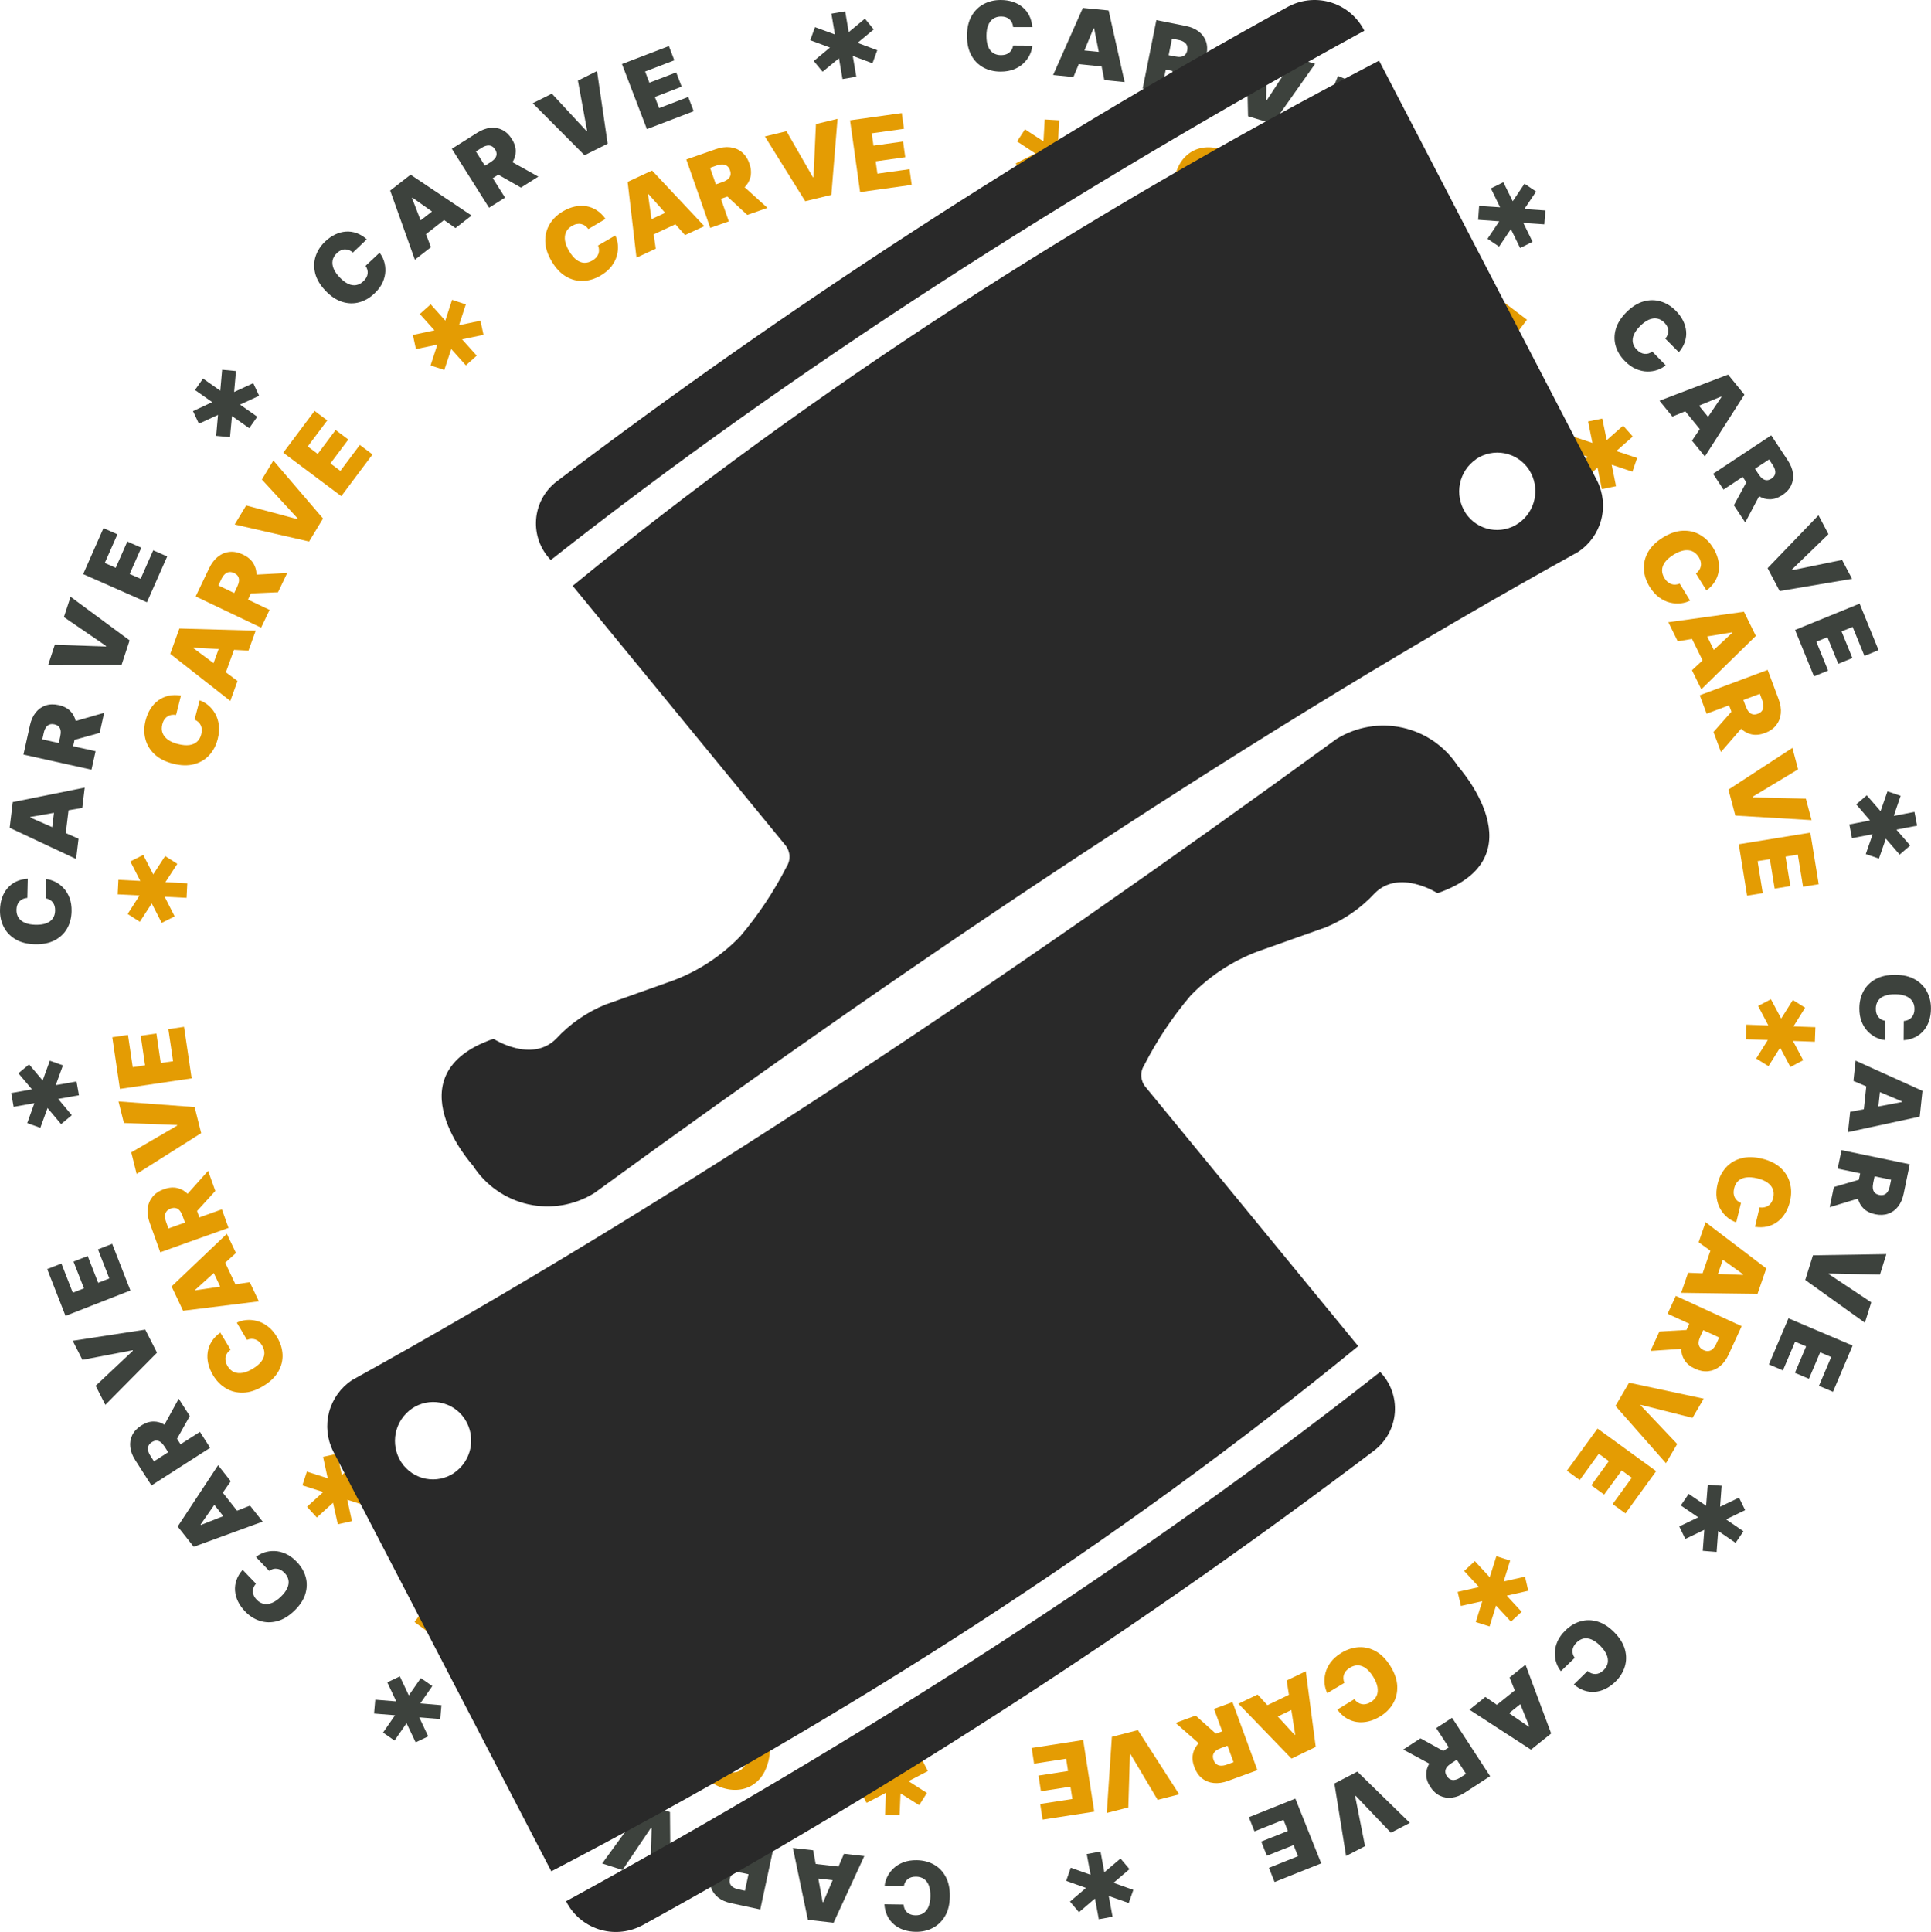 <svg width="2579" height="2580" viewBox="0 0 2579 2580" fill="none" xmlns="http://www.w3.org/2000/svg" role="img" aria-label="Logo">
  <g class="outer-text">
    <path d="M1224.4 2484.17C1232.94 2484.29 1240.58 2486.23 1247.31 2490C1254.02 2493.76 1259.29 2499.23 1263.12 2506.41C1266.93 2513.58 1268.76 2522.32 1268.61 2532.63C1268.46 2542.99 1266.34 2551.69 1262.23 2558.72C1258.13 2565.78 1252.66 2571.08 1245.82 2574.62C1238.98 2578.19 1231.38 2579.91 1223.02 2579.79C1217.14 2579.71 1211.74 2578.83 1206.83 2577.15C1201.91 2575.47 1197.61 2573.06 1193.93 2569.92C1190.25 2566.8 1187.3 2562.99 1185.09 2558.47C1182.89 2553.95 1181.58 2548.8 1181.18 2543L1206.81 2543.37C1206.96 2545.5 1207.42 2547.43 1208.18 2549.17C1208.92 2550.9 1209.96 2552.4 1211.3 2553.67C1212.62 2554.96 1214.22 2555.95 1216.12 2556.64C1218.02 2557.37 1220.18 2557.75 1222.61 2557.78C1226.85 2557.85 1230.45 2556.87 1233.42 2554.85C1236.36 2552.83 1238.62 2549.91 1240.19 2546.08C1241.73 2542.25 1242.54 2537.64 1242.61 2532.25C1242.7 2526.55 1242.01 2521.77 1240.55 2517.9C1239.06 2514.06 1236.87 2511.15 1233.99 2509.17C1231.11 2507.22 1227.62 2506.21 1223.53 2506.16C1221.2 2506.12 1219.11 2506.38 1217.25 2506.93C1215.39 2507.51 1213.77 2508.35 1212.39 2509.45C1211.01 2510.55 1209.89 2511.88 1209.02 2513.45C1208.12 2515.04 1207.5 2516.83 1207.17 2518.83L1181.54 2518.28C1181.9 2514.34 1183.06 2510.35 1185.03 2506.28C1186.99 2502.25 1189.76 2498.53 1193.32 2495.13C1196.86 2491.75 1201.22 2489.06 1206.4 2487.04C1211.58 2485.03 1217.58 2484.07 1224.4 2484.17Z" fill="#3D423D"/>
    <path fill-rule="evenodd" clip-rule="evenodd" d="M1086.06 2470.89L1089.39 2489.2L1119.89 2492.66L1127.25 2475.56L1154.34 2478.64L1113.31 2567.67L1078.99 2563.78L1058.96 2467.81L1086.06 2470.89ZM1098.68 2540.21L1099.4 2540.29L1112.09 2510.81L1092.93 2508.63L1098.68 2540.21Z" fill="#3D423D"/>
    <path d="M1474.93 2500.25L1496.53 2481.94L1508.53 2496.12L1487.17 2514.39L1513.65 2523.82L1507.52 2541.35L1480.79 2531.97L1485.91 2559.66L1467.53 2563.06L1462.41 2535.37L1441.06 2553.64L1429.06 2539.46L1450.42 2521.19L1423.94 2511.76L1430.07 2494.23L1456.55 2503.65L1451.43 2475.96L1469.81 2472.56L1474.93 2500.25Z" fill="#3D423D"/>
    <path fill-rule="evenodd" clip-rule="evenodd" d="M985.727 2448.38L995.252 2481.85L1003.8 2483.69L1010.26 2453.65L1034.97 2458.96L1015.41 2549.97L976.126 2541.53C969.371 2540.08 963.724 2537.58 959.186 2534.03C954.648 2530.48 951.468 2526.1 949.647 2520.87C947.826 2515.64 947.609 2509.8 948.997 2503.34C950.397 2496.83 953.029 2491.64 956.894 2487.79C960.474 2484.19 964.868 2481.77 970.077 2480.52L958.885 2442.61L985.727 2448.38ZM990.967 2501.02C988.064 2500.39 985.514 2500.22 983.317 2500.49C981.084 2500.79 979.247 2501.61 977.807 2502.98C976.338 2504.34 975.326 2506.3 974.772 2508.88C974.212 2511.49 974.32 2513.73 975.095 2515.6C975.835 2517.49 977.159 2519.05 979.067 2520.27C980.939 2521.5 983.328 2522.44 986.231 2523.06L994.941 2524.93L999.677 2502.89L990.967 2501.02Z" fill="#3D423D"/>
    <path d="M894.813 2419.83L895.65 2517.86L868.467 2509.14L870.329 2440.81L869.636 2440.59L831.417 2497.26L804.234 2488.55L861.917 2409.28L894.813 2419.83Z" fill="#3D423D"/>
    <path d="M1764.59 2488.39L1702.29 2513.29L1694.73 2494.38L1733.56 2478.86L1727.63 2464L1692 2478.23L1684.45 2459.32L1720.07 2445.09L1714.14 2430.23L1675.47 2445.68L1667.92 2426.77L1730.05 2401.95L1764.59 2488.39Z" fill="#3D423D"/>
    <path d="M1882.99 2434.32L1857.65 2447.47L1810.48 2398L1809.83 2398.34L1823.12 2465.39L1797.78 2478.54L1782.17 2381.76L1812.84 2365.85L1882.99 2434.32Z" fill="#3D423D"/>
    <path d="M810.867 2386.52L773.854 2471.93L712.294 2445.26L720.39 2426.57L758.761 2443.2L765.123 2428.52L729.922 2413.26L738.019 2394.58L773.219 2409.83L779.582 2395.15L741.378 2378.6L749.474 2359.91L810.867 2386.52Z" fill="#3D423D"/>
    <path fill-rule="evenodd" clip-rule="evenodd" d="M1990.16 2371.96L1956.49 2393.89C1950.7 2397.66 1944.95 2399.91 1939.24 2400.63C1933.52 2401.35 1928.17 2400.51 1923.18 2398.12C1918.18 2395.73 1913.88 2391.77 1910.28 2386.24C1906.64 2380.65 1904.82 2375.13 1904.81 2369.67C1904.77 2364.6 1906.15 2359.77 1908.93 2355.19L1874.15 2336.43L1897.15 2321.44L1927.62 2338.27L1934.95 2333.5L1918.18 2307.75L1939.35 2293.96L1990.16 2371.96ZM1938.2 2354.81C1935.71 2356.43 1933.79 2358.12 1932.43 2359.87C1931.07 2361.66 1930.36 2363.55 1930.32 2365.53C1930.25 2367.53 1930.93 2369.64 1932.37 2371.85C1933.82 2374.08 1935.49 2375.58 1937.36 2376.35C1939.23 2377.16 1941.27 2377.32 1943.47 2376.82C1945.67 2376.36 1948.02 2375.32 1950.5 2373.7L1957.97 2368.84L1945.66 2349.95L1938.2 2354.81Z" fill="#3D423D"/>
    <path fill-rule="evenodd" clip-rule="evenodd" d="M2071.7 2314.95L2044.75 2336.56L1962.54 2283.17L1983.81 2266.11L1999.16 2276.64L2023.1 2257.43L2016.15 2240.17L2037.43 2223.11L2071.7 2314.95ZM2015.44 2287.82L2041.9 2305.99L2042.47 2305.53L2030.48 2275.76L2015.44 2287.82Z" fill="#3D423D"/>
    <path d="M545.995 2264.08L562.038 2240.94L577.396 2251.59L561.353 2274.73L589.573 2277.16L587.959 2295.66L559.95 2293.38L571.915 2318.81L555.153 2326.81L542.976 2301.24L526.933 2324.38L511.575 2313.74L527.618 2290.59L499.609 2288.31L501.223 2269.8L529.232 2272.09L517.266 2246.66L534.029 2238.66L545.995 2264.08Z" fill="#3D423D"/>
    <path d="M2110.99 2165.13C2118.38 2163.03 2125.98 2163.14 2133.77 2165.47C2141.55 2167.83 2149.04 2172.69 2156.24 2180.05C2163.49 2187.46 2168.17 2195.1 2170.27 2202.96C2172.39 2210.85 2172.3 2218.47 2169.99 2225.81C2167.7 2233.18 2163.57 2239.79 2157.59 2245.64C2153.39 2249.75 2148.96 2252.96 2144.31 2255.27C2139.66 2257.57 2134.92 2258.93 2130.09 2259.32C2125.29 2259.74 2120.5 2259.15 2115.74 2257.53C2110.98 2255.91 2106.4 2253.21 2102.01 2249.41L2120.33 2231.48C2121.95 2232.87 2123.64 2233.9 2125.41 2234.59C2127.16 2235.29 2128.95 2235.61 2130.8 2235.55C2132.64 2235.52 2134.48 2235.08 2136.31 2234.22C2138.16 2233.39 2139.95 2232.12 2141.69 2230.42C2144.72 2227.46 2146.56 2224.21 2147.22 2220.68C2147.86 2217.17 2147.37 2213.51 2145.77 2209.7C2144.14 2205.92 2141.43 2202.09 2137.66 2198.24C2133.68 2194.17 2129.8 2191.28 2126.02 2189.59C2122.25 2187.95 2118.64 2187.45 2115.21 2188.09C2111.79 2188.77 2108.62 2190.53 2105.7 2193.39C2104.03 2195.02 2102.74 2196.69 2101.82 2198.4C2100.92 2200.12 2100.38 2201.86 2100.19 2203.62C2100 2205.37 2100.15 2207.11 2100.65 2208.83C2101.14 2210.59 2101.98 2212.3 2103.16 2213.94L2084.71 2231.74C2082.17 2228.71 2080.16 2225.07 2078.66 2220.81C2077.18 2216.57 2076.5 2211.99 2076.59 2207.06C2076.69 2202.18 2077.84 2197.18 2080.06 2192.09C2082.28 2186.99 2085.83 2182.06 2090.7 2177.29C2096.81 2171.31 2103.57 2167.26 2110.99 2165.13Z" fill="#3D423D"/>
    <path d="M366.587 2071.28C371.471 2071.41 376.454 2072.6 381.535 2074.86C386.616 2077.12 391.524 2080.7 396.257 2085.6C402.19 2091.75 406.194 2098.55 408.267 2105.98C410.32 2113.39 410.151 2120.98 407.76 2128.76C405.349 2136.52 400.435 2143.97 393.02 2151.12C385.561 2158.32 377.891 2162.94 370.01 2164.98C362.108 2167.05 354.492 2166.9 347.163 2164.54C339.811 2162.2 333.232 2158.02 327.425 2152C323.344 2147.77 320.166 2143.32 317.893 2138.65C315.62 2133.98 314.302 2129.23 313.939 2124.4C313.554 2119.59 314.187 2114.82 315.836 2110.07C317.486 2105.32 320.226 2100.76 324.055 2096.39L341.853 2114.84C340.453 2116.45 339.405 2118.13 338.709 2119.9C337.991 2121.64 337.659 2123.44 337.711 2125.28C337.721 2127.12 338.149 2128.96 338.995 2130.8C339.818 2132.66 341.071 2134.46 342.754 2136.2C345.7 2139.26 348.935 2141.13 352.459 2141.81C355.961 2142.47 359.623 2142.02 363.445 2140.43C367.246 2138.83 371.087 2136.16 374.969 2132.41C379.07 2128.46 381.979 2124.6 383.697 2120.84C385.372 2117.07 385.897 2113.47 385.273 2110.03C384.627 2106.61 382.885 2103.43 380.044 2100.49C378.425 2098.81 376.766 2097.5 375.068 2096.57C373.349 2095.66 371.612 2095.1 369.859 2094.9C368.105 2094.7 366.366 2094.84 364.643 2095.32C362.877 2095.8 361.169 2096.63 359.519 2097.8L341.852 2079.22C344.898 2076.71 348.555 2074.72 352.825 2073.25C357.073 2071.8 361.661 2071.15 366.587 2071.28Z" fill="#3D423D"/>
    <path d="M2299.38 1984.08L2297.29 2012.1L2322.63 1999.95L2330.76 2016.66L2305.27 2029.02L2328.53 2044.89L2318 2060.33L2294.74 2044.45L2292.66 2072.48L2274.14 2071L2276.22 2042.97L2250.88 2055.12L2242.76 2038.42L2268.1 2026.27L2244.84 2010.39L2255.37 1994.96L2278.63 2010.83L2280.86 1982.6L2299.38 1984.08Z" fill="#3D423D"/>
    <path fill-rule="evenodd" clip-rule="evenodd" d="M308.211 1978.08L297.566 1993.35L316.598 2017.43L333.914 2010.6L350.823 2032L258.734 2065.61L237.315 2038.51L291.301 1956.68L308.211 1978.08ZM267.913 2035.88L268.364 2036.45L298.223 2024.68L286.269 2009.55L267.913 2035.88Z" fill="#3D423D"/>
    <path fill-rule="evenodd" clip-rule="evenodd" d="M253.499 1891.02L236.453 1921.36L241.173 1928.73L267.042 1912.14L280.682 1933.42L202.316 1983.66L180.628 1949.84C176.898 1944.02 174.695 1938.25 174.015 1932.53C173.336 1926.81 174.209 1921.47 176.634 1916.49C179.06 1911.52 183.053 1907.25 188.614 1903.68C194.226 1900.08 199.76 1898.3 205.214 1898.33C210.29 1898.33 215.107 1899.74 219.665 1902.56L238.68 1867.91L253.499 1891.02ZM209.171 1923.87C207.173 1923.78 205.064 1924.45 202.844 1925.87C200.599 1927.31 199.086 1928.97 198.304 1930.84C197.481 1932.7 197.31 1934.73 197.792 1936.94C198.231 1939.14 199.253 1941.5 200.856 1944L205.665 1951.5L224.644 1939.33L219.836 1931.83C218.233 1929.33 216.561 1927.39 214.82 1926.03C213.037 1924.65 211.154 1923.93 209.171 1923.87Z" fill="#3D423D"/>
    <path d="M209.705 1806.39L140.729 1876.05L127.762 1850.62L177.565 1803.79L177.235 1803.15L110.088 1815.95L97.123 1790.52L194.012 1775.61L209.705 1806.39Z" fill="#3D423D"/>
    <path d="M2474.3 1796.92L2448.07 1858.67L2429.33 1850.71L2445.68 1812.22L2430.95 1805.96L2415.95 1841.27L2397.21 1833.31L2412.21 1798L2397.48 1791.74L2381.2 1830.07L2362.46 1822.1L2388.62 1760.52L2474.3 1796.92Z" fill="#3D423D"/>
    <path d="M2510.83 1702.04L2442.48 1700.67L2442.27 1701.36L2499.21 1739.17L2490.69 1766.42L2411.02 1709.31L2421.33 1676.34L2519.35 1674.79L2510.83 1702.04Z" fill="#3D423D"/>
    <path d="M174.202 1723.35L87.508 1757.26L63.066 1694.78L82.03 1687.36L97.265 1726.3L112.166 1720.48L98.189 1684.75L117.154 1677.33L131.129 1713.06L146.03 1707.23L130.862 1668.45L149.826 1661.03L174.202 1723.35Z" fill="#3D423D"/>
    <path fill-rule="evenodd" clip-rule="evenodd" d="M2550.6 1554.81L2542.44 1594.15C2541.04 1600.92 2538.58 1606.58 2535.06 1611.14C2531.55 1615.71 2527.18 1618.92 2521.97 1620.78C2516.76 1622.64 2510.92 1622.89 2504.45 1621.55C2497.92 1620.2 2492.72 1617.6 2488.84 1613.77C2485.22 1610.21 2482.76 1605.84 2481.47 1600.64L2443.65 1612.1L2449.22 1585.22L2482.63 1575.45L2484.4 1566.89L2454.31 1560.65L2459.45 1535.91L2550.6 1554.81ZM2501.82 1579.6C2501.22 1582.51 2501.06 1585.06 2501.35 1587.25C2501.66 1589.49 2502.5 1591.32 2503.88 1592.75C2505.24 1594.21 2507.22 1595.2 2509.8 1595.74C2512.41 1596.28 2514.65 1596.16 2516.52 1595.37C2518.41 1594.61 2519.95 1593.28 2521.15 1591.36C2522.38 1589.48 2523.29 1587.09 2523.9 1584.18L2525.71 1575.45L2503.63 1570.88L2501.82 1579.6Z" fill="#3D423D"/>
    <path fill-rule="evenodd" clip-rule="evenodd" d="M2567.59 1456.78L2563.94 1491.13L2468.13 1511.85L2471.01 1484.73L2489.29 1481.26L2492.54 1450.74L2475.39 1443.51L2478.27 1416.39L2567.59 1456.78ZM2508.7 1477.59L2540.24 1471.61L2540.31 1470.88L2510.74 1458.41L2508.7 1477.59Z" fill="#3D423D"/>
    <path d="M84.082 1422.71L74.468 1449.12L102.195 1444.2L105.461 1462.6L77.734 1467.52L95.891 1489.26L81.622 1501.15L63.509 1479.66L53.895 1506.07L36.405 1499.81L45.974 1473.16L18.248 1478.08L14.982 1459.67L42.709 1454.75L24.595 1433.27L38.865 1421.38L56.978 1442.86L66.591 1416.46L84.082 1422.71Z" fill="#3D423D"/>
    <path d="M2531.43 1301.74C2541.79 1301.81 2550.5 1303.87 2557.57 1307.92C2564.66 1311.98 2570 1317.41 2573.59 1324.22C2577.2 1331.04 2578.98 1338.63 2578.92 1346.99C2578.88 1352.87 2578.04 1358.27 2576.4 1363.2C2574.75 1368.13 2572.37 1372.44 2569.26 1376.15C2566.17 1379.85 2562.38 1382.83 2557.87 1385.07C2553.37 1387.31 2548.23 1388.65 2542.44 1389.09L2542.62 1363.46C2544.74 1363.29 2546.67 1362.82 2548.4 1362.04C2550.14 1361.3 2551.63 1360.25 2552.88 1358.89C2554.16 1357.57 2555.14 1355.95 2555.82 1354.05C2556.54 1352.15 2556.9 1349.98 2556.92 1347.56C2556.95 1343.32 2555.94 1339.72 2553.9 1336.76C2551.86 1333.84 2548.93 1331.61 2545.09 1330.06C2541.25 1328.55 2536.63 1327.78 2531.24 1327.74C2525.54 1327.7 2520.77 1328.42 2516.91 1329.91C2513.08 1331.42 2510.18 1333.63 2508.22 1336.53C2506.29 1339.42 2505.31 1342.91 2505.28 1347C2505.27 1349.34 2505.54 1351.43 2506.1 1353.28C2506.69 1355.14 2507.55 1356.75 2508.66 1358.12C2509.77 1359.49 2511.11 1360.61 2512.68 1361.47C2514.28 1362.36 2516.08 1362.96 2518.08 1363.28L2517.71 1388.91C2513.77 1388.58 2509.76 1387.45 2505.69 1385.51C2501.64 1383.57 2497.9 1380.83 2494.47 1377.29C2491.08 1373.78 2488.35 1369.44 2486.29 1364.28C2484.24 1359.11 2483.24 1353.12 2483.29 1346.3C2483.35 1337.75 2485.24 1330.1 2488.95 1323.34C2492.67 1316.61 2498.1 1311.3 2505.25 1307.41C2512.4 1303.55 2521.13 1301.66 2531.43 1301.74Z" fill="#3D423D"/>
    <path d="M36.547 1199.1C34.423 1199.24 32.489 1199.68 30.745 1200.43C29.002 1201.15 27.494 1202.18 26.222 1203.52C24.921 1204.82 23.917 1206.42 23.209 1208.32C22.471 1210.21 22.076 1212.37 22.024 1214.79C21.932 1219.03 22.885 1222.65 24.881 1225.63C26.879 1228.58 29.785 1230.86 33.599 1232.46C37.415 1234.02 42.019 1234.86 47.412 1234.98C53.107 1235.1 57.895 1234.45 61.775 1233.02C65.626 1231.56 68.552 1229.39 70.554 1226.52C72.526 1223.66 73.556 1220.18 73.644 1216.09C73.695 1213.76 73.451 1211.66 72.916 1209.8C72.35 1207.94 71.522 1206.31 70.43 1204.93C69.339 1203.54 68.014 1202.4 66.457 1201.52C64.87 1200.61 63.08 1199.98 61.087 1199.63L61.823 1174.01C65.755 1174.39 69.746 1175.59 73.794 1177.58C77.813 1179.58 81.511 1182.37 84.888 1185.96C88.236 1189.52 90.9 1193.9 92.879 1199.09C94.859 1204.29 95.774 1210.29 95.626 1217.11C95.442 1225.65 93.444 1233.28 89.631 1239.99C85.82 1246.66 80.311 1251.89 73.107 1255.68C65.903 1259.43 57.15 1261.2 46.849 1260.98C36.488 1260.75 27.806 1258.56 20.803 1254.41C13.77 1250.26 8.51 1244.75 5.021 1237.88C1.502 1231.02 -0.167 1223.4 0.013 1215.04C0.14 1209.17 1.06 1203.78 2.772 1198.87C4.484 1193.97 6.926 1189.69 10.097 1186.03C13.238 1182.37 17.074 1179.45 21.607 1177.27C26.14 1175.1 31.305 1173.83 37.102 1173.47L36.547 1199.1Z" fill="#3D423D"/>
    <path fill-rule="evenodd" clip-rule="evenodd" d="M109.899 1078.87L91.563 1082.07L87.881 1112.55L104.926 1120.02L101.655 1147.1L12.922 1105.43L17.066 1071.13L113.169 1051.79L109.899 1078.87ZM40.489 1091L40.402 1091.72L69.793 1104.61L72.106 1085.47L40.489 1091Z" fill="#3D423D"/>
    <path d="M2538.43 1062.77L2529.25 1089.57L2556.9 1084.25L2560.43 1102.6L2532.78 1107.92L2551.2 1129.14L2537.1 1141.24L2518.68 1120.01L2509.45 1146.56L2491.87 1140.55L2501.1 1114.01L2473.45 1119.33L2469.92 1100.98L2497.57 1095.66L2479.1 1074.19L2493.2 1062.09L2511.62 1083.31L2520.85 1056.77L2538.43 1062.77Z" fill="#3D423D"/>
    <path fill-rule="evenodd" clip-rule="evenodd" d="M60.901 942.104C66.141 940.321 71.985 940.146 78.433 941.58C84.941 943.028 90.106 945.698 93.927 949.59C97.501 953.195 99.894 957.607 101.107 962.824L139.092 951.906L133.131 978.705L99.588 987.988L97.689 996.526L127.684 1003.2L122.197 1027.87L31.327 1007.66L40.051 968.433C41.551 961.689 44.091 956.06 47.671 951.548C51.252 947.036 55.661 943.888 60.901 942.104ZM72.709 967.315C70.106 966.737 67.866 966.828 65.989 967.59C64.089 968.316 62.524 969.629 61.294 971.528C60.042 973.392 59.093 975.773 58.449 978.672L56.514 987.368L78.522 992.263L80.457 983.566C81.101 980.668 81.296 978.119 81.04 975.92C80.761 973.685 79.944 971.842 78.59 970.393C77.243 968.913 75.282 967.888 72.709 967.315Z" fill="#3D423D"/>
    <path d="M2508.96 868.211L2490.11 875.902L2474.31 837.182L2459.5 843.225L2473.99 878.746L2455.13 886.438L2440.64 850.915L2425.83 856.958L2441.56 895.511L2422.7 903.202L2397.43 841.249L2483.63 806.09L2508.96 868.211Z" fill="#3D423D"/>
    <path d="M173.12 855.181L162.336 887.999L64.304 888.13L73.215 861.012L141.532 863.364L141.758 862.674L85.362 824.047L94.273 796.928L173.12 855.181Z" fill="#3D423D"/>
    <path d="M156.849 713.533L139.947 751.783L154.582 758.25L170.087 723.16L188.713 731.392L173.208 766.481L187.841 772.948L204.671 734.865L223.297 743.096L196.253 804.296L111.105 766.668L138.223 705.302L156.849 713.533Z" fill="#3D423D"/>
    <path d="M2442.03 713.321L2392.91 760.855L2393.25 761.499L2460.2 747.727L2473.53 772.968L2376.87 789.272L2360.73 758.726L2428.7 688.08L2442.03 713.321Z" fill="#3D423D"/>
    <path fill-rule="evenodd" clip-rule="evenodd" d="M2387.74 614.873C2391.55 620.635 2393.84 626.371 2394.6 632.08C2395.36 637.789 2394.57 643.149 2392.21 648.158C2389.86 653.168 2385.93 657.494 2380.42 661.14C2374.86 664.818 2369.35 666.682 2363.9 666.73C2358.82 666.799 2353.98 665.459 2349.39 662.71L2330.87 697.63L2315.72 674.733L2332.33 644.146L2327.5 636.853L2301.88 653.809L2287.93 632.732L2365.57 581.362L2387.74 614.873ZM2343.88 626.017L2348.8 633.447C2350.44 635.924 2352.13 637.833 2353.9 639.176C2355.7 640.527 2357.59 641.218 2359.57 641.25C2361.57 641.307 2363.67 640.608 2365.87 639.153C2368.1 637.682 2369.58 636.006 2370.34 634.126C2371.14 632.255 2371.28 630.217 2370.76 628.014C2370.29 625.818 2369.24 623.482 2367.6 621.006L2362.68 613.576L2343.88 626.017Z" fill="#3D423D"/>
    <path fill-rule="evenodd" clip-rule="evenodd" d="M2329.78 527.029L2276.98 609.625L2259.76 588.473L2270.19 573.053L2250.81 549.245L2233.6 556.321L2216.38 535.17L2307.98 500.236L2329.78 527.029ZM2269.08 541.736L2281.25 556.689L2299.23 530.099L2298.77 529.534L2269.08 541.736Z" fill="#3D423D"/>
    <path d="M315.193 495.501L312.707 523.492L338.219 511.71L346.103 528.529L320.59 540.312L343.618 556.521L332.86 571.803L309.834 555.594L307.201 583.795L288.708 582.047L291.193 554.056L265.68 565.838L257.797 549.018L283.457 537.026L260.43 520.817L271.187 505.535L294.214 521.745L296.7 493.753L315.193 495.501Z" fill="#3D423D"/>
    <path d="M2195.28 402.477C2203.15 400.298 2210.77 400.337 2218.13 402.592C2225.51 404.825 2232.15 408.909 2238.05 414.845C2242.19 419.017 2245.43 423.421 2247.77 428.058C2250.11 432.694 2251.5 437.424 2251.93 442.247C2252.38 447.048 2251.82 451.836 2250.24 456.608C2248.66 461.381 2245.98 465.979 2242.22 470.4L2224.15 452.207C2225.53 450.584 2226.56 448.884 2227.23 447.108C2227.92 445.354 2228.22 443.555 2228.15 441.712C2228.11 439.869 2227.65 438.034 2226.78 436.21C2225.93 434.364 2224.65 432.581 2222.95 430.861C2219.96 427.851 2216.69 426.028 2213.16 425.394C2209.65 424.781 2205.99 425.293 2202.2 426.93C2198.42 428.587 2194.62 431.316 2190.79 435.116C2186.75 439.13 2183.89 443.031 2182.23 446.817C2180.61 450.604 2180.13 454.213 2180.81 457.644C2181.5 461.053 2183.29 464.209 2186.17 467.112C2187.82 468.768 2189.49 470.05 2191.21 470.956C2192.94 471.841 2194.68 472.372 2196.44 472.55C2198.2 472.728 2199.93 472.562 2201.65 472.054C2203.41 471.546 2205.1 470.695 2206.74 469.501L2224.67 487.822C2221.66 490.383 2218.03 492.427 2213.78 493.954C2209.56 495.46 2204.98 496.183 2200.05 496.122C2195.17 496.062 2190.17 494.94 2185.05 492.758C2179.94 490.575 2174.98 487.064 2170.18 482.226C2164.16 476.161 2160.06 469.43 2157.88 462.029C2155.72 454.65 2155.78 447.054 2158.05 439.241C2160.35 431.45 2165.16 423.925 2172.47 416.666C2179.82 409.364 2187.43 404.634 2195.28 402.477Z" fill="#3D423D"/>
    <path d="M461.939 309.269C466.749 308.918 471.523 309.585 476.26 311.27C480.998 312.954 485.536 315.726 489.876 319.586L471.297 337.251C469.704 335.839 468.026 334.779 466.265 334.07C464.526 333.341 462.734 332.995 460.89 333.034C459.047 333.031 457.204 333.445 455.361 334.277C453.497 335.088 451.686 336.328 449.929 337.998C446.855 340.921 444.963 344.143 444.253 347.661C443.564 351.159 443.997 354.825 445.55 358.658C447.126 362.47 449.772 366.33 453.489 370.239C457.414 374.368 461.253 377.305 465.003 379.05C468.753 380.752 472.351 381.304 475.795 380.705C479.219 380.084 482.414 378.364 485.378 375.545C487.069 373.937 488.386 372.288 489.329 370.597C490.251 368.884 490.82 367.151 491.036 365.399C491.251 363.647 491.124 361.907 490.653 360.181C490.183 358.411 489.369 356.697 488.211 355.039L506.915 337.506C509.409 340.57 511.375 344.242 512.81 348.522C514.224 352.781 514.848 357.372 514.681 362.298C514.515 367.181 513.285 372.155 510.993 377.22C508.7 382.285 505.083 387.166 500.142 391.864C493.949 397.753 487.13 401.707 479.684 403.727C472.26 405.726 464.668 405.502 456.906 403.056C449.166 400.588 441.746 395.622 434.647 388.155C427.506 380.645 422.942 372.942 420.955 365.047C418.947 357.13 419.149 349.515 421.562 342.202C423.955 334.868 428.183 328.319 434.244 322.556C438.504 318.505 442.978 315.36 447.664 313.12C452.35 310.881 457.108 309.597 461.939 309.269Z" fill="#3D423D"/>
    <path fill-rule="evenodd" clip-rule="evenodd" d="M629.819 287.84L608.3 304.595L593.109 293.84L568.888 312.698L575.591 330.062L554.072 346.817L521.127 254.488L548.383 233.266L629.819 287.84ZM550.218 264.328L561.776 294.271L576.988 282.427L550.792 263.882L550.218 264.328Z" fill="#3D423D"/>
    <path d="M2020.37 268.728L2036.07 245.355L2051.59 255.78L2035.88 279.152L2063.92 281.032L2062.57 299.559L2034.53 297.679L2046.86 322.931L2030.22 331.176L2017.88 305.924L2002.18 329.295L1986.67 318.871L2002.37 295.499L1974.12 293.477L1975.47 274.949L2003.51 276.83L1991.18 251.578L2007.82 243.333L2020.37 268.728Z" fill="#3D423D"/>
    <path fill-rule="evenodd" clip-rule="evenodd" d="M654.81 170.73C660.534 170.092 665.875 171.003 670.833 173.465C675.79 175.926 680.032 179.95 683.557 185.537C687.115 191.175 688.859 196.721 688.79 202.176C688.749 207.252 687.304 212.058 684.457 216.595L718.968 235.859L695.75 250.511L665.529 233.247L658.131 237.915L674.531 263.901L653.158 277.389L603.478 198.662L637.46 177.219C643.302 173.532 649.086 171.369 654.81 170.73ZM656.333 195.031C654.479 194.195 652.444 194.009 650.23 194.475C648.025 194.899 645.667 195.903 643.156 197.488L635.621 202.242L647.652 221.309L655.187 216.555C657.699 214.97 659.645 213.312 661.025 211.581C662.415 209.808 663.146 207.93 663.221 205.948C663.322 203.95 662.669 201.836 661.262 199.606C659.839 197.351 658.196 195.826 656.333 195.031Z" fill="#3D423D"/>
    <path d="M1848.99 127.164L1841.17 145.964L1802.56 129.892L1796.41 144.662L1831.83 159.407L1824 178.207L1788.58 163.462L1782.43 178.232L1820.87 194.235L1813.05 213.035L1751.28 187.318L1787.06 101.378L1848.99 127.164Z" fill="#3D423D"/>
    <path d="M811.584 191.857L780.696 207.327L711.535 137.853L737.057 125.069L783.52 175.207L784.17 174.882L771.847 107.646L797.371 94.862L811.584 191.857Z" fill="#3D423D"/>
    <path d="M900.64 80.514L861.586 95.468L867.308 110.409L903.135 96.691L910.418 115.708L874.59 129.427L880.311 144.369L919.195 129.48L926.477 148.497L863.992 172.424L830.704 85.488L893.358 61.497L900.64 80.514Z" fill="#3D423D"/>
    <path d="M1691.91 65.536L1691.04 133.887L1691.73 134.099L1729.13 76.881L1756.44 85.204L1699.9 165.291L1666.86 155.218L1664.61 57.213L1691.91 65.536Z" fill="#3D423D"/>
    <path fill-rule="evenodd" clip-rule="evenodd" d="M1583.8 34.7C1590.58 36.054 1596.26 38.472 1600.85 41.954C1605.44 45.436 1608.68 49.777 1610.57 54.977C1612.47 60.176 1612.77 66.015 1611.48 72.493C1610.17 79.03 1607.61 84.251 1603.81 88.156C1600.28 91.807 1595.92 94.294 1590.73 95.62L1602.47 133.361L1575.54 127.981L1565.54 94.645L1556.96 92.932L1550.94 123.063L1526.16 118.111L1544.4 26.825L1583.8 34.7ZM1560.81 73.676L1569.55 75.423C1572.46 76.005 1575.01 76.144 1577.2 75.841C1579.43 75.514 1581.26 74.657 1582.68 73.272C1584.13 71.894 1585.11 69.911 1585.63 67.326C1586.15 64.711 1586.01 62.473 1585.21 60.613C1584.44 58.73 1583.09 57.194 1581.17 56.006C1579.28 54.794 1576.88 53.896 1573.96 53.315L1565.23 51.568L1560.81 73.676Z" fill="#3D423D"/>
    <path fill-rule="evenodd" clip-rule="evenodd" d="M1480.63 13.94L1502.04 109.604L1474.9 106.918L1471.3 88.657L1440.75 85.634L1433.65 102.836L1406.51 100.151L1446.25 10.538L1480.63 13.94ZM1448.3 67.379L1467.48 69.277L1461.28 37.786L1460.55 37.715L1448.3 67.379Z" fill="#3D423D"/>
    <path d="M1133.52 42.868L1155.14 24.91L1166.93 39.266L1145.31 57.223L1171.65 67.026L1165.27 84.472L1138.93 74.668L1143.65 102.43L1125.23 105.562L1120.51 77.801L1098.64 95.802L1086.85 81.446L1108.46 63.489L1082.13 53.685L1088.51 36.24L1115.1 46.001L1110.38 18.24L1128.8 15.106L1133.52 42.868Z" fill="#3D423D"/>
    <path d="M1336.38 0C1342.26 7.98989e-06 1347.67 0.803 1352.61 2.409C1357.55 4.015 1361.88 6.363 1365.61 9.454C1369.34 12.515 1372.34 16.288 1374.61 20.773C1376.88 25.257 1378.26 30.394 1378.75 36.182H1353.11C1352.93 34.061 1352.44 32.136 1351.66 30.409C1350.9 28.682 1349.84 27.197 1348.48 25.954C1347.14 24.681 1345.52 23.712 1343.61 23.045C1341.7 22.348 1339.54 22 1337.11 22C1332.87 22 1329.28 23.03 1326.34 25.091C1323.43 27.151 1321.22 30.106 1319.7 33.954C1318.22 37.803 1317.48 42.424 1317.48 47.817C1317.48 53.514 1318.23 58.287 1319.75 62.136C1321.29 65.954 1323.52 68.833 1326.43 70.772C1329.34 72.681 1332.84 73.636 1336.93 73.636C1339.26 73.636 1341.35 73.348 1343.2 72.772C1345.05 72.166 1346.66 71.303 1348.02 70.182C1349.38 69.061 1350.49 67.711 1351.34 66.136C1352.22 64.53 1352.81 62.727 1353.11 60.727L1378.75 60.909C1378.44 64.848 1377.34 68.863 1375.43 72.954C1373.52 77.015 1370.81 80.772 1367.29 84.227C1363.81 87.651 1359.49 90.409 1354.34 92.5C1349.19 94.591 1343.2 95.636 1336.38 95.636C1327.84 95.636 1320.17 93.802 1313.38 90.136C1306.63 86.469 1301.28 81.075 1297.34 73.954C1293.43 66.833 1291.48 58.12 1291.48 47.817C1291.48 37.454 1293.48 28.727 1297.48 21.636C1301.48 14.515 1306.87 9.136 1313.66 5.5C1320.44 1.833 1328.02 0 1336.38 0Z" fill="#3D423D"/>
  </g>
  <g class="inner-text">
    <path d="M369.952 1785.5C374.529 1793.12 376.999 1800.93 377.365 1808.94C377.714 1816.93 375.769 1824.58 371.528 1831.9C367.272 1839.2 360.549 1845.6 351.361 1851.12C342.12 1856.67 333.265 1859.55 324.8 1859.78C316.307 1860.03 308.621 1858.1 301.743 1854C294.838 1849.91 289.146 1844.14 284.666 1836.69C281.518 1831.45 279.337 1826.2 278.124 1820.94C276.911 1815.68 276.685 1810.56 277.445 1805.58C278.178 1800.62 279.936 1795.93 282.718 1791.5C285.5 1787.08 289.343 1783.1 294.244 1779.57L307.974 1802.42C306.18 1803.71 304.723 1805.17 303.605 1806.8C302.47 1808.4 301.714 1810.14 301.336 1812.02C300.915 1813.89 300.919 1815.85 301.347 1817.91C301.748 1819.99 302.598 1822.1 303.896 1824.26C306.168 1828.05 309.011 1830.69 312.422 1832.21C315.818 1833.7 319.637 1834.09 323.88 1833.38C328.107 1832.65 332.626 1830.83 337.436 1827.95C342.516 1824.9 346.367 1821.67 348.988 1818.26C351.565 1814.84 352.939 1811.31 353.111 1807.68C353.255 1804.07 352.232 1800.44 350.041 1796.79C348.791 1794.71 347.415 1793 345.911 1791.66C344.381 1790.34 342.751 1789.37 341.021 1788.75C339.291 1788.14 337.496 1787.88 335.636 1787.96C333.733 1788.04 331.808 1788.48 329.862 1789.28L316.295 1766.33C319.971 1764.49 324.143 1763.33 328.814 1762.84C333.457 1762.37 338.261 1762.78 343.224 1764.06C348.144 1765.33 352.915 1767.71 357.539 1771.18C362.162 1774.65 366.301 1779.42 369.952 1785.5Z" fill="#E49C03"/>
    <path fill-rule="evenodd" clip-rule="evenodd" d="M315.135 1673.29L300.777 1686.27L314.443 1715.11L333.588 1712.24L345.729 1737.86L244.531 1750.41L229.152 1717.95L302.994 1647.66L315.135 1673.29ZM260.782 1722.43L261.105 1723.11L294.124 1718.16L285.541 1700.04L260.782 1722.43Z" fill="#E49C03"/>
    <path d="M469.633 1984.25L497.67 1993.3L491.71 2011.67L463.852 2002.82L470.04 2031.37L451.178 2035.56L444.812 2006.81L423.142 2026.51L410.061 2012.14L431.731 1992.44L403.873 1983.59L409.834 1965.22L437.691 1974.07L431.503 1945.52L450.365 1941.33L456.553 1969.88L478.222 1950.18L491.302 1964.55L469.633 1984.25Z" fill="#E49C03"/>
    <path fill-rule="evenodd" clip-rule="evenodd" d="M287.577 1590.43L263.209 1617.19L266.274 1625.75L296.369 1614.99L305.225 1639.72L214.049 1672.32L199.969 1632.99C197.548 1626.23 196.661 1619.87 197.308 1613.92C197.956 1607.97 200.09 1602.75 203.711 1598.28C207.333 1593.81 212.379 1590.41 218.849 1588.1C225.378 1585.77 231.405 1585.25 236.927 1586.56C242.072 1587.75 246.625 1590.3 250.587 1594.21L277.956 1563.55L287.577 1590.43ZM243.919 1623.9C242.879 1621 241.636 1618.65 240.191 1616.86C238.706 1615.04 236.965 1613.88 234.969 1613.35C232.963 1612.8 230.669 1612.98 228.088 1613.91C225.476 1614.84 223.555 1616.16 222.326 1617.87C221.057 1619.57 220.408 1621.59 220.38 1623.94C220.311 1626.27 220.797 1628.89 221.838 1631.8L224.959 1640.52L247.041 1632.62L243.919 1623.9Z" fill="#E49C03"/>
    <path d="M609.779 2207.46L553.612 2166.06L566.185 2149.02L601.194 2174.82L611.073 2161.44L578.956 2137.77L591.529 2120.73L623.646 2144.4L633.525 2131.01L598.668 2105.32L611.241 2088.29L667.256 2129.57L609.779 2207.46Z" fill="#E49C03"/>
    <path d="M268.699 1513.23L182.506 1567.69L175.304 1538.9L236.727 1503.1L236.543 1502.36L165.489 1499.66L158.287 1470.87L259.984 1478.39L268.699 1513.23Z" fill="#E49C03"/>
    <path d="M706.126 2271.61L680.609 2256.43L698.462 2187.64L697.812 2187.26L645.828 2235.74L620.312 2220.57L697.302 2153.74L728.183 2172.11L706.126 2271.61Z" fill="#E49C03"/>
    <path d="M255.977 1440.05L160.176 1454.16L150 1385.16L170.956 1382.07L177.299 1425.08L193.764 1422.66L187.946 1383.2L208.902 1380.11L214.722 1419.57L231.187 1417.14L224.872 1374.32L245.828 1371.24L255.977 1440.05Z" fill="#E49C03"/>
    <path fill-rule="evenodd" clip-rule="evenodd" d="M802.651 2322.96L764.803 2305.23C758.295 2302.18 753.155 2298.33 749.384 2293.68C745.613 2289.03 743.416 2283.84 742.791 2278.12C742.166 2272.4 743.311 2266.43 746.227 2260.21C749.17 2253.94 753.049 2249.3 757.866 2246.3C762.336 2243.49 767.357 2242.06 772.929 2242.01L770.441 2201L796.301 2213.11L798.133 2249.24L806.373 2253.1L819.936 2224.18L843.741 2235.33L802.651 2322.96ZM789.313 2267.66C786.516 2266.35 783.972 2265.58 781.682 2265.34C779.349 2265.11 777.294 2265.53 775.515 2266.57C773.709 2267.6 772.224 2269.36 771.06 2271.84C769.883 2274.35 769.469 2276.65 769.818 2278.72C770.125 2280.82 771.104 2282.7 772.754 2284.38C774.362 2286.07 776.565 2287.57 779.362 2288.88L787.754 2292.81L797.706 2271.59L789.313 2267.66Z" fill="#E49C03"/>
    <path fill-rule="evenodd" clip-rule="evenodd" d="M879.572 2356.35L845.689 2344.39L847.807 2242.5L874.557 2251.95L873.659 2271.27L903.766 2281.9L915.216 2266.3L941.966 2275.75L879.572 2356.35ZM872.706 2291.79L871.157 2325.12L871.87 2325.37L891.615 2298.46L872.706 2291.79Z" fill="#E49C03"/>
    <path d="M220.922 1178.1L250.178 1179.59L249.187 1199L219.933 1197.51L233.259 1223.77L216.016 1232.48L202.676 1206.49L186.761 1230.99L170.494 1220.57L186.423 1195.8L157.167 1194.31L158.157 1174.91L187.412 1176.4L174.072 1150.4L191.315 1141.69L204.655 1167.68L220.57 1143.18L236.837 1153.6L220.922 1178.1Z" fill="#E49C03"/>
    <path d="M1014.73 2303.39C1020.64 2308.77 1024.71 2315.54 1026.92 2323.71C1029.1 2331.86 1028.91 2341.14 1026.35 2351.55C1023.78 2362.01 1019.6 2370.32 1013.79 2376.49C1007.99 2382.69 1001.2 2386.78 993.441 2388.77C985.675 2390.78 977.567 2390.75 969.118 2388.68C963.18 2387.22 957.915 2385.07 953.324 2382.22C948.733 2379.37 944.938 2375.93 941.94 2371.88C938.935 2367.87 936.84 2363.32 935.658 2358.22C934.475 2353.13 934.358 2347.61 935.305 2341.64L961.202 2348C960.859 2350.19 960.871 2352.25 961.238 2354.19C961.575 2356.12 962.278 2357.88 963.347 2359.48C964.378 2361.09 965.775 2362.47 967.537 2363.62C969.293 2364.8 971.396 2365.69 973.845 2366.29C978.13 2367.34 982.013 2367.19 985.494 2365.84C988.944 2364.48 991.912 2362.05 994.398 2358.54C996.853 2355.02 998.751 2350.54 1000.09 2345.1C1001.5 2339.34 1001.92 2334.34 1001.35 2330.08C1000.74 2325.84 999.2 2322.38 996.742 2319.7C994.278 2317.05 990.979 2315.22 986.846 2314.21C984.489 2313.63 982.306 2313.4 980.295 2313.52C978.278 2313.67 976.441 2314.15 974.785 2314.94C973.13 2315.73 971.677 2316.82 970.428 2318.2C969.142 2319.61 968.097 2321.28 967.295 2323.22L941.443 2316.68C942.727 2312.78 944.841 2309 947.785 2305.34C950.721 2301.72 954.394 2298.59 958.803 2295.98C963.173 2293.39 968.22 2291.67 973.942 2290.84C979.665 2290.01 985.971 2290.44 992.858 2292.13C1001.49 2294.25 1008.78 2298 1014.73 2303.39Z" fill="#E49C03"/>
    <path d="M287.224 952.721C289.787 957.107 291.463 962.163 292.255 967.888C293.047 973.613 292.573 979.911 290.831 986.782C288.648 995.394 284.84 1002.65 279.409 1008.56C273.985 1014.43 267.179 1018.44 258.991 1020.59C250.812 1022.71 241.527 1022.46 231.138 1019.83C220.688 1017.18 212.399 1012.94 206.271 1007.1C200.112 1001.25 196.066 994.438 194.134 986.669C192.171 978.892 192.258 970.79 194.395 962.361C195.897 956.437 198.089 951.191 200.97 946.624C203.852 942.056 207.328 938.289 211.397 935.322C215.435 932.348 220.006 930.288 225.109 929.143C230.212 927.998 235.743 927.92 241.703 928.909L235.153 954.744C232.967 954.385 230.903 954.383 228.96 954.736C227.025 955.058 225.257 955.748 223.655 956.805C222.031 957.824 220.64 959.21 219.48 960.963C218.289 962.709 217.384 964.803 216.764 967.246C215.681 971.522 215.802 975.404 217.129 978.892C218.464 982.35 220.877 985.333 224.371 987.843C227.872 990.322 232.343 992.25 237.782 993.627C243.526 995.082 248.533 995.537 252.8 994.993C257.045 994.411 260.517 992.901 263.215 990.465C265.884 988.02 267.74 984.737 268.786 980.615C269.382 978.263 269.626 976.083 269.517 974.073C269.379 972.056 268.918 970.216 268.136 968.556C267.354 966.896 266.277 965.437 264.905 964.179C263.51 962.884 261.843 961.827 259.904 961.011L266.637 935.224C270.532 936.535 274.298 938.674 277.935 941.643C281.542 944.604 284.639 948.297 287.224 952.721Z" fill="#E49C03"/>
    <path d="M1239.24 2365.13L1213.33 2378.64L1237.96 2394.37L1227.65 2410.7L1202.75 2394.96L1201.47 2424.21L1182.05 2423.36L1183.33 2394.12L1157.42 2407.63L1148.57 2390.47L1174.49 2376.95L1149.85 2361.22L1160.16 2344.89L1184.8 2360.61L1186.08 2331.37L1205.5 2332.22L1204.22 2361.46L1230.4 2347.96L1239.24 2365.13Z" fill="#E49C03"/>
    <path fill-rule="evenodd" clip-rule="evenodd" d="M331.89 868.846L312.556 867.809L301.703 897.82L317.233 909.376L307.591 936.04L227.384 873.106L239.598 839.331L341.532 842.181L331.89 868.846ZM258.699 864.921L258.442 865.632L285.223 885.558L292.04 866.708L258.699 864.921Z" fill="#E49C03"/>
    <path fill-rule="evenodd" clip-rule="evenodd" d="M371.313 790.92L335.144 792.492L331.224 800.697L360.068 814.46L348.742 838.17L261.354 796.476L279.362 758.779C282.459 752.297 286.348 747.189 291.032 743.454C295.715 739.719 300.921 737.56 306.648 736.977C312.376 736.393 318.341 737.581 324.543 740.539C330.801 743.525 335.412 747.436 338.376 752.272C341.156 756.759 342.551 761.786 342.562 767.355L383.617 765.164L371.313 790.92ZM317.97 769.764C316.95 767.951 315.201 766.454 312.727 765.273C310.224 764.079 307.932 763.648 305.851 763.982C303.756 764.274 301.863 765.238 300.172 766.876C298.467 768.471 296.949 770.662 295.619 773.448L291.626 781.806L312.789 791.903L316.782 783.545C318.113 780.759 318.906 778.222 319.16 775.935C319.4 773.605 319.003 771.548 317.97 769.764Z" fill="#E49C03"/>
    <path d="M412.83 723.141L313.431 700.383L328.8 674.992L397.498 693.328L397.891 692.681L349.75 640.383L365.119 614.992L431.43 692.414L412.83 723.141Z" fill="#E49C03"/>
    <path d="M1461.46 2419.33L1392.49 2430L1389.25 2409.08L1432.24 2402.43L1429.69 2385.99L1390.25 2392.09L1387.01 2371.17L1426.45 2365.07L1423.91 2348.63L1381.1 2355.25L1377.87 2334.33L1446.65 2323.7L1461.46 2419.33Z" fill="#E49C03"/>
    <path d="M1546.14 2403.6L1509.87 2342.48L1509.14 2342.67L1506.94 2413.7L1478.19 2421.1L1484.98 2319.42L1519.78 2310.46L1574.89 2396.2L1546.14 2403.6Z" fill="#E49C03"/>
    <path d="M455.831 662.561L378.313 604.56L420.141 548.728L437.098 561.415L411.027 596.216L424.35 606.185L448.267 574.259L465.224 586.947L441.306 618.872L454.63 628.841L480.588 594.192L497.545 606.879L455.831 662.561Z" fill="#E49C03"/>
    <path fill-rule="evenodd" clip-rule="evenodd" d="M1679.36 2363.92L1640.11 2378.28C1633.36 2380.75 1627 2381.68 1621.04 2381.07C1615.08 2380.47 1609.85 2378.37 1605.35 2374.79C1600.85 2371.2 1597.41 2366.18 1595.05 2359.73C1592.67 2353.22 1592.11 2347.21 1593.38 2341.68C1594.53 2336.53 1597.05 2331.96 1600.94 2327.97L1570.07 2300.84L1596.89 2291.03L1623.84 2315.19L1632.38 2312.07L1621.4 2282.07L1646.09 2273.04L1679.36 2363.92ZM1630.7 2334.42C1627.8 2335.48 1625.45 2336.74 1623.67 2338.2C1621.87 2339.69 1620.71 2341.44 1620.2 2343.44C1619.66 2345.45 1619.87 2347.74 1620.81 2350.32C1621.76 2352.92 1623.1 2354.83 1624.82 2356.04C1626.52 2357.3 1628.55 2357.93 1630.9 2357.95C1633.24 2358 1635.85 2357.49 1638.76 2356.43L1647.46 2353.25L1639.4 2331.24L1630.7 2334.42Z" fill="#E49C03"/>
    <path fill-rule="evenodd" clip-rule="evenodd" d="M1757.27 2332.9L1724.9 2348.5L1654.05 2275.21L1679.6 2262.9L1692.69 2277.15L1721.45 2263.29L1718.44 2244.17L1743.99 2231.86L1757.27 2332.9ZM1706.58 2292.28L1729.16 2316.86L1729.84 2316.53L1724.65 2283.57L1706.58 2292.28Z" fill="#E49C03"/>
    <path d="M645.752 447.166L617.138 453.143L636.691 474.941L622.216 487.91L602.663 466.112L593.405 494.066L575.067 487.977L584.128 460.201L555.514 466.18L551.453 447.3L580.265 441.144L560.711 419.347L575.185 406.378L594.739 428.176L603.8 400.401L622.137 406.489L613.077 434.264L641.691 428.286L645.752 447.166Z" fill="#E49C03"/>
    <path d="M1857.27 2225.41C1862.89 2234.61 1865.84 2243.44 1866.14 2251.89C1866.44 2260.38 1864.57 2268.07 1860.51 2274.98C1856.47 2281.91 1850.74 2287.64 1843.31 2292.17C1838.1 2295.35 1832.86 2297.57 1827.6 2298.82C1822.35 2300.07 1817.22 2300.33 1812.24 2299.61C1807.27 2298.91 1802.56 2297.19 1798.12 2294.44C1793.67 2291.69 1789.66 2287.88 1786.09 2283.01L1808.85 2269.12C1810.17 2270.91 1811.64 2272.35 1813.27 2273.46C1814.88 2274.58 1816.63 2275.32 1818.51 2275.69C1820.39 2276.09 1822.35 2276.08 1824.41 2275.63C1826.48 2275.22 1828.59 2274.35 1830.75 2273.04C1834.51 2270.74 1837.14 2267.88 1838.64 2264.46C1840.1 2261.06 1840.46 2257.24 1839.72 2253C1838.96 2248.78 1837.11 2244.28 1834.19 2239.5C1831.1 2234.44 1827.84 2230.62 1824.41 2228.02C1820.97 2225.47 1817.43 2224.12 1813.8 2223.98C1810.18 2223.86 1806.55 2224.91 1802.92 2227.12C1800.85 2228.39 1799.15 2229.77 1797.82 2231.29C1796.51 2232.83 1795.55 2234.46 1794.95 2236.2C1794.34 2237.93 1794.09 2239.73 1794.19 2241.58C1794.28 2243.48 1794.74 2245.4 1795.55 2247.34L1772.69 2261.07C1770.82 2257.41 1769.63 2253.25 1769.11 2248.58C1768.6 2243.94 1768.97 2239.14 1770.22 2234.17C1771.46 2229.25 1773.8 2224.46 1777.24 2219.81C1780.68 2215.17 1785.43 2211 1791.48 2207.31C1799.07 2202.68 1806.87 2200.15 1814.89 2199.73C1822.87 2199.32 1830.54 2201.21 1837.9 2205.4C1845.23 2209.6 1851.69 2216.27 1857.27 2225.41Z" fill="#E49C03"/>
    <path d="M785.769 305.867C784.484 304.065 783.032 302.599 781.413 301.47C779.82 300.324 778.084 299.556 776.206 299.165C774.338 298.731 772.373 298.72 770.31 299.133C768.232 299.519 766.107 300.353 763.936 301.634C760.137 303.878 757.465 306.699 755.923 310.098C754.408 313.48 753.99 317.295 754.669 321.54C755.376 325.77 757.156 330.299 760.01 335.127C763.025 340.226 766.229 344.097 769.622 346.741C773.026 349.341 776.545 350.739 780.176 350.937C783.792 351.107 787.431 350.111 791.095 347.947C793.185 346.713 794.905 345.35 796.256 343.858C797.591 342.338 798.572 340.715 799.2 338.991C799.828 337.266 800.105 335.474 800.031 333.616C799.968 331.713 799.544 329.786 798.757 327.836L821.813 314.443C823.626 318.129 824.76 322.308 825.215 326.978C825.654 331.622 825.213 336.42 823.893 341.371C822.584 346.278 820.175 351.03 816.668 355.625C813.16 360.221 808.354 364.322 802.248 367.927C794.594 372.446 786.758 374.859 778.738 375.166C770.746 375.458 763.102 373.459 755.806 369.168C748.537 364.861 742.177 358.097 736.725 348.875C731.242 339.6 728.414 330.731 728.245 322.269C728.059 313.78 730.044 306.113 734.199 299.269C738.339 292.398 744.153 286.751 751.644 282.328C756.909 279.219 762.178 277.078 767.451 275.903C772.724 274.729 777.848 274.54 782.822 275.335C787.78 276.104 792.463 277.894 796.871 280.706C801.28 283.518 805.232 287.387 808.729 292.311L785.769 305.867Z" fill="#E49C03"/>
    <path d="M2041.11 2124.33L2012.39 2130.9L2032.25 2152.41L2017.97 2165.59L1998.1 2144.08L1989.44 2171.98L1971.02 2166.16L1979.68 2138.25L1951.15 2144.64L1946.82 2125.82L1975.35 2119.43L1955.48 2097.92L1969.77 2084.74L1989.63 2106.26L1998.49 2078.17L2016.91 2084L2008.25 2111.9L2036.77 2105.51L2041.11 2124.33Z" fill="#E49C03"/>
    <path fill-rule="evenodd" clip-rule="evenodd" d="M914.921 313.953L902.036 299.511L873.079 312.959L875.815 332.115L850.087 344.063L838.265 242.839L870.854 227.704L940.648 302.006L914.921 313.953ZM866.141 259.281L865.455 259.599L870.175 292.631L888.362 284.185L866.141 259.281Z" fill="#E49C03"/>
    <path fill-rule="evenodd" clip-rule="evenodd" d="M990.776 203.143C995.226 206.794 998.585 211.861 1000.85 218.344C1003.14 224.886 1003.61 230.912 1002.27 236.421C1001.04 241.553 998.454 246.085 994.508 250.016L1024.99 277.589L998.03 287.01L971.431 262.465L962.843 265.466L973.393 295.62L948.577 304.292L916.614 212.94L956.07 199.153C962.854 196.782 969.222 195.941 975.173 196.631C981.125 197.321 986.326 199.492 990.776 203.143ZM974.966 227.39C974.05 224.773 972.741 222.844 971.038 221.604C969.355 220.323 967.336 219.66 964.983 219.615C962.649 219.53 960.024 219.997 957.108 221.016L948.36 224.073L956.101 246.197L964.848 243.141C967.764 242.122 970.125 240.896 971.928 239.465C973.751 237.994 974.932 236.263 975.471 234.272C976.04 232.271 975.871 229.977 974.966 227.39Z" fill="#E49C03"/>
    <path d="M2170.94 2021.02L2153.81 2008.58L2179.37 1973.41L2165.91 1963.63L2142.45 1995.9L2125.31 1983.46L2148.77 1951.19L2135.3 1941.41L2109.85 1976.43L2092.71 1963.99L2133.62 1907.72L2211.96 1964.59L2170.94 2021.02Z" fill="#E49C03"/>
    <path d="M1110.33 260.242L1075.41 268.701L1021.54 182.171L1050.4 175.182L1085.78 236.822L1086.51 236.644L1089.73 165.655L1118.59 158.666L1110.33 260.242Z" fill="#E49C03"/>
    <path d="M1207.35 171.966L1164.27 177.995L1166.58 194.468L1206.1 188.937L1209.04 209.902L1169.51 215.433L1171.82 231.905L1214.72 225.902L1217.65 246.868L1148.73 256.514L1135.3 160.673L1204.41 151L1207.35 171.966Z" fill="#E49C03"/>
    <path d="M2260.45 1893.46L2191.5 1876.11L2191.12 1876.76L2240.01 1928.37L2225 1953.97L2157.58 1877.52L2175.74 1846.52L2275.46 1867.85L2260.45 1893.46Z" fill="#E49C03"/>
    <path fill-rule="evenodd" clip-rule="evenodd" d="M2308.68 1808.97C2305.68 1815.49 2301.86 1820.66 2297.23 1824.46C2292.6 1828.26 2287.43 1830.49 2281.71 1831.16C2275.99 1831.83 2270.01 1830.72 2263.77 1827.86C2257.47 1824.96 2252.8 1821.12 2249.76 1816.32C2246.92 1811.88 2245.45 1806.87 2245.36 1801.3L2204.34 1804.08L2216.27 1778.15L2252.42 1776.06L2256.22 1767.8L2227.18 1754.45L2238.16 1730.58L2326.14 1771.02L2308.68 1808.97ZM2274.78 1776.33L2270.91 1784.74C2269.62 1787.55 2268.86 1790.1 2268.64 1792.39C2268.43 1794.72 2268.86 1796.77 2269.92 1798.54C2270.96 1800.34 2272.73 1801.81 2275.22 1802.96C2277.74 1804.11 2280.04 1804.51 2282.12 1804.15C2284.21 1803.82 2286.09 1802.83 2287.75 1801.17C2289.44 1799.55 2290.92 1797.34 2292.21 1794.54L2296.09 1786.12L2274.78 1776.33Z" fill="#E49C03"/>
    <path fill-rule="evenodd" clip-rule="evenodd" d="M2347.28 1727.85L2245.31 1726.47L2254.57 1699.67L2273.92 1700.43L2284.34 1670.26L2268.64 1658.93L2277.9 1632.13L2359.01 1693.9L2347.28 1727.85ZM2300.99 1682.28L2294.45 1701.23L2327.81 1702.54L2328.06 1701.82L2300.99 1682.28Z" fill="#E49C03"/>
    <path d="M1447.73 194.043L1421.62 207.187L1446.03 223.269L1435.48 239.45L1411.08 223.369L1409.38 252.594L1389.97 251.466L1391.67 222.24L1365.3 235.369L1356.7 218.074L1382.81 204.93L1358.41 188.849L1368.95 172.668L1393.62 188.764L1395.32 159.539L1414.73 160.668L1413.03 189.892L1439.13 176.748L1447.73 194.043Z" fill="#E49C03"/>
    <path d="M2378.18 1559.62C2384.43 1565.38 2388.57 1572.13 2390.61 1579.87C2392.69 1587.62 2392.72 1595.72 2390.7 1604.18C2389.29 1610.13 2387.17 1615.4 2384.36 1620.01C2381.54 1624.62 2378.12 1628.44 2374.09 1631.46C2370.1 1634.5 2365.56 1636.62 2360.47 1637.84C2355.39 1639.06 2349.86 1639.22 2343.88 1638.31L2350.06 1612.39C2352.25 1612.71 2354.31 1612.69 2356.25 1612.31C2358.18 1611.96 2359.94 1611.24 2361.53 1610.16C2363.13 1609.12 2364.51 1607.71 2365.64 1605.94C2366.81 1604.18 2367.68 1602.07 2368.27 1599.62C2369.29 1595.33 2369.11 1591.45 2367.73 1587.98C2366.35 1584.54 2363.89 1581.59 2360.36 1579.14C2356.83 1576.71 2352.33 1574.84 2346.87 1573.55C2341.11 1572.17 2336.09 1571.79 2331.83 1572.4C2327.6 1573.04 2324.15 1574.6 2321.48 1577.07C2318.85 1579.55 2317.04 1582.87 2316.06 1587C2315.5 1589.36 2315.28 1591.55 2315.42 1593.55C2315.59 1595.57 2316.07 1597.4 2316.88 1599.05C2317.69 1600.7 2318.78 1602.14 2320.18 1603.38C2321.59 1604.66 2323.27 1605.69 2325.22 1606.48L2318.86 1632.36C2314.95 1631.1 2311.15 1629.02 2307.47 1626.1C2303.82 1623.19 2300.67 1619.55 2298.02 1615.16C2295.4 1610.81 2293.65 1605.78 2292.77 1600.07C2291.9 1594.35 2292.28 1588.05 2293.93 1581.15C2295.98 1572.51 2299.69 1565.2 2305.03 1559.22C2310.37 1553.27 2317.12 1549.16 2325.27 1546.89C2333.42 1544.65 2342.71 1544.77 2353.14 1547.25C2363.62 1549.75 2371.97 1553.87 2378.18 1559.62Z" fill="#E49C03"/>
    <path d="M1654.07 215.597C1657.02 219.654 1659.05 224.237 1660.16 229.345C1661.27 234.453 1661.31 239.982 1660.27 245.932L1634.47 239.199C1634.84 237.018 1634.86 234.955 1634.52 233.011C1634.21 231.074 1633.54 229.302 1632.49 227.695C1631.48 226.064 1630.11 224.663 1628.36 223.491C1626.62 222.289 1624.53 221.37 1622.09 220.733C1617.82 219.619 1613.94 219.712 1610.44 221.013C1606.97 222.322 1603.96 224.712 1601.43 228.186C1598.92 231.667 1596.96 236.121 1595.54 241.546C1594.05 247.277 1593.56 252.276 1594.07 256.545C1594.62 260.791 1596.11 264.272 1598.52 266.986C1600.95 269.671 1604.22 271.55 1608.34 272.624C1610.69 273.237 1612.87 273.497 1614.88 273.403C1616.9 273.279 1618.74 272.832 1620.41 272.062C1622.08 271.292 1623.55 270.226 1624.81 268.864C1626.12 267.479 1627.19 265.821 1628.02 263.889L1653.77 270.804C1652.43 274.687 1650.27 278.435 1647.27 282.049C1644.28 285.632 1640.56 288.699 1636.12 291.251C1631.71 293.78 1626.64 295.42 1620.91 296.17C1615.17 296.92 1608.87 296.4 1602.01 294.61C1593.41 292.366 1586.18 288.508 1580.31 283.038C1574.47 277.575 1570.5 270.745 1568.41 262.547C1566.35 254.358 1566.67 245.082 1569.38 234.718C1572.1 224.294 1576.4 216.041 1582.29 209.959C1588.19 203.846 1595.03 199.852 1602.82 197.977C1610.62 196.071 1618.72 196.217 1627.14 198.413C1633.06 199.957 1638.29 202.184 1642.84 205.097C1647.39 208.009 1651.13 211.51 1654.07 215.597Z" fill="#E49C03"/>
    <path fill-rule="evenodd" clip-rule="evenodd" d="M1746.33 346.32L1719.72 336.492L1720.9 317.178L1690.95 306.116L1679.27 321.553L1652.66 311.725L1716.21 232.023L1749.92 244.472L1746.33 346.32ZM1723.47 263.115L1703.34 289.735L1722.15 296.682L1724.18 263.377L1723.47 263.115Z" fill="#E49C03"/>
    <path d="M2395.31 1370.65L2424.58 1371.72L2423.87 1391.14L2394.6 1390.07L2408.31 1415.87L2391.2 1424.83L2377.48 1399.03L2361.92 1423.76L2345.51 1413.58L2361.07 1388.84L2331.8 1387.78L2332.5 1368.36L2361.78 1369.43L2348.08 1343.36L2365.19 1334.4L2378.9 1360.2L2394.46 1335.47L2410.88 1345.66L2395.31 1370.65Z" fill="#E49C03"/>
    <path fill-rule="evenodd" clip-rule="evenodd" d="M1845.48 296.564C1849.19 301.271 1851.31 306.489 1851.85 312.217C1852.39 317.945 1851.16 323.898 1848.16 330.074C1845.12 336.306 1841.18 340.887 1836.32 343.814C1831.81 346.56 1826.77 347.916 1821.2 347.887L1823.09 388.933L1797.41 376.451L1796.1 340.293L1787.92 336.316L1773.94 365.044L1750.29 353.555L1792.64 266.523L1830.23 284.791C1836.7 287.932 1841.78 291.857 1845.48 296.564ZM1824.84 311.225C1824.56 309.129 1823.61 307.231 1821.98 305.53C1820.4 303.815 1818.22 302.281 1815.44 300.931L1807.1 296.881L1796.85 317.958L1805.18 322.009C1807.96 323.359 1810.49 324.169 1812.78 324.44C1815.11 324.696 1817.17 324.314 1818.96 323.294C1820.78 322.288 1822.3 320.552 1823.49 318.088C1824.71 315.595 1825.15 313.307 1824.84 311.225Z" fill="#E49C03"/>
    <path d="M2429 1180.79L2408.09 1184.18L2401.13 1141.26L2384.7 1143.93L2391.09 1183.29L2370.18 1186.68L2363.79 1147.32L2347.36 1149.98L2354.29 1192.7L2333.38 1196.09L2322.24 1127.43L2417.83 1111.94L2429 1180.79Z" fill="#E49C03"/>
    <path d="M1895.54 437.239L1864.93 418.429L1888.42 319.258L1913.71 334.801L1894.87 403.323L1895.52 403.719L1948.19 355.986L1973.49 371.528L1895.54 437.239Z" fill="#E49C03"/>
    <path d="M2026.58 443.846L1991.94 417.542L1981.87 430.784L2013.64 454.916L2000.83 471.771L1969.06 447.639L1958.98 460.882L1993.47 487.072L1980.65 503.927L1925.24 461.839L1983.83 384.789L2039.4 426.992L2026.58 443.846Z" fill="#E49C03"/>
    <path d="M2401.48 1027.43L2340.58 1064.11L2340.78 1064.84L2411.86 1066.53L2419.48 1095.21L2317.68 1089.15L2308.47 1054.44L2393.87 998.747L2401.48 1027.43Z" fill="#E49C03"/>
    <path fill-rule="evenodd" clip-rule="evenodd" d="M2375.46 933.7C2377.98 940.427 2378.96 946.772 2378.4 952.733C2377.84 958.695 2375.78 963.938 2372.22 968.463C2368.66 972.988 2363.67 976.454 2357.23 978.86C2350.74 981.289 2344.72 981.891 2339.18 980.666C2334.02 979.55 2329.43 977.062 2325.41 973.203L2298.48 1004.25L2288.48 977.524L2312.46 950.416L2309.27 941.9L2279.33 953.093L2270.12 928.485L2360.82 894.576L2375.46 933.7ZM2328.4 934.747L2331.65 943.422C2332.73 946.314 2334.01 948.645 2335.48 950.416C2336.99 952.205 2338.75 953.347 2340.75 953.843C2342.76 954.368 2345.05 954.151 2347.62 953.19C2350.22 952.219 2352.12 950.869 2353.33 949.141C2354.57 947.431 2355.19 945.4 2355.18 943.048C2355.22 940.714 2354.7 938.101 2353.61 935.209L2350.37 926.535L2328.4 934.747Z" fill="#E49C03"/>
    <path fill-rule="evenodd" clip-rule="evenodd" d="M2345.06 849.174L2272.24 920.515L2259.73 895.067L2273.9 881.88L2259.82 853.239L2240.71 856.387L2228.21 830.939L2329.21 816.94L2345.06 849.174ZM2280.09 849.897L2288.93 867.886L2313.37 845.147L2313.03 844.469L2280.09 849.897Z" fill="#E49C03"/>
    <path d="M2158.76 602.346L2186.49 611.6L2180.26 629.882L2152.54 620.627L2158.31 649.266L2139.39 653.188L2133.62 624.549L2111.66 643.934L2098.79 629.375L2120.74 609.991L2092.84 600.538L2099.07 582.256L2126.79 591.51L2121.02 562.872L2139.94 558.95L2145.89 587.787L2167.84 568.403L2180.71 582.962L2158.76 602.346Z" fill="#E49C03"/>
    <path d="M2287.84 731.246C2291.06 736.439 2293.32 741.658 2294.61 746.901C2295.9 752.145 2296.2 757.26 2295.51 762.246C2294.85 767.216 2293.16 771.934 2290.44 776.399C2287.72 780.865 2283.94 784.898 2279.09 788.498L2265.03 765.851C2266.8 764.528 2268.24 763.045 2269.33 761.403C2270.44 759.787 2271.18 758.036 2271.53 756.15C2271.92 754.275 2271.89 752.311 2271.43 750.26C2271 748.191 2270.12 746.086 2268.79 743.944C2266.46 740.197 2263.58 737.589 2260.15 736.122C2256.73 734.681 2252.91 734.345 2248.68 735.116C2244.46 735.913 2239.97 737.791 2235.2 740.747C2230.16 743.869 2226.36 747.153 2223.79 750.601C2221.26 754.058 2219.94 757.603 2219.82 761.236C2219.73 764.852 2220.8 768.468 2223.05 772.081C2224.33 774.143 2225.73 775.832 2227.25 777.149C2228.8 778.45 2230.44 779.396 2232.18 779.986C2233.92 780.576 2235.72 780.814 2237.58 780.701C2239.48 780.597 2241.4 780.13 2243.33 779.302L2257.23 802.049C2253.58 803.94 2249.42 805.163 2244.76 805.719C2240.12 806.257 2235.31 805.921 2230.33 804.709C2225.4 803.507 2220.59 801.203 2215.92 797.798C2211.24 794.393 2207.04 789.679 2203.3 783.656C2198.61 776.107 2196.03 768.33 2195.55 760.324C2195.08 752.345 2196.92 744.663 2201.06 737.28C2205.21 729.925 2211.84 723.424 2220.94 717.778C2230.1 712.099 2238.92 709.083 2247.38 708.731C2255.86 708.362 2263.58 710.179 2270.51 714.182C2277.48 718.17 2283.25 723.858 2287.84 731.246Z" fill="#E49C03"/>
  </g>
  <path d="M756.025 2538.98C764.884 2556.61 780.38 2570.01 799.108 2576.22C817.836 2582.43 838.263 2580.95 855.898 2572.1L858.635 2570.73C1199.07 2383.26 1525.53 2171.46 1835.48 1936.97C1843.36 1930.94 1849.88 1923.3 1854.61 1914.57C1859.34 1905.84 1862.16 1896.21 1862.9 1886.3C1863.63 1876.4 1862.27 1866.46 1858.88 1857.12C1855.5 1847.78 1850.18 1839.27 1843.28 1832.14C1520.81 2085.86 1149.36 2323.98 756.025 2538.98Z" fill="#292929"/>
  <path d="M1784.86 986.941C1336.93 1313.06 898.036 1606.33 470.086 1843.09C455.04 1853.1 444.174 1868.27 439.537 1885.74C434.9 1903.21 436.812 1921.77 444.913 1937.93L736.324 2499.02C1134.86 2291.14 1495.36 2058.49 1814 1797.65L1529.97 1451.55C1526.59 1447.53 1524.59 1442.52 1524.27 1437.27C1523.95 1432.02 1525.32 1426.81 1528.2 1422.4C1545.21 1389.15 1566.01 1357.97 1590.17 1329.48C1617.49 1301.19 1651.23 1279.92 1688.54 1267.49L1770.63 1238.34C1795.53 1228.11 1817.9 1212.55 1836.16 1192.77C1869 1159.92 1919.89 1192.77 1919.89 1192.77C2057.66 1145.14 1947.25 1023.34 1947.25 1023.34C1930.4 997.142 1903.91 978.632 1873.52 971.819C1843.13 965.006 1811.27 970.439 1784.86 986.941ZM606.626 1966.94C601.111 1970.66 594.917 1973.26 588.397 1974.59C581.877 1975.92 575.159 1975.95 568.628 1974.68C562.097 1973.41 555.88 1970.86 550.334 1967.18C544.787 1963.51 540.019 1958.77 536.304 1953.25L535.62 1952.16C528.389 1940.74 525.86 1926.96 528.564 1913.72C531.268 1900.48 538.994 1888.8 550.122 1881.13C555.573 1877.38 561.71 1874.74 568.182 1873.36C574.654 1871.99 581.334 1871.9 587.84 1873.11C594.346 1874.32 600.55 1876.79 606.097 1880.4C611.644 1884.01 616.426 1888.68 620.17 1894.13L621.128 1895.64C628.4 1907.07 630.953 1920.87 628.247 1934.15C625.542 1947.42 617.79 1959.13 606.626 1966.8V1966.94Z" fill="#292929"/>
  <path d="M1822.17 41.021C1813.32 23.387 1797.83 9.992 1779.12 3.782C1760.4 -2.428 1739.99 -0.946 1722.36 7.903L1719.63 9.272C1379.4 196.735 1053.14 408.539 743.394 643.033C735.513 649.063 728.996 656.696 724.273 665.428C719.55 674.16 716.727 683.794 715.991 693.696C715.255 703.599 716.622 713.545 720.002 722.88C723.381 732.216 728.698 740.73 735.601 747.861C1057.87 494.138 1429.08 256.016 1822.17 41.021Z" fill="#292929"/>
  <path d="M793.984 1593.06C1241.63 1266.94 1680.25 973.667 2107.93 736.913C2122.97 726.904 2133.83 711.734 2138.46 694.265C2143.1 676.795 2141.19 658.232 2133.09 642.075L1841.86 80.982C1443.58 288.86 1083.3 521.508 764.861 782.348L1048.71 1128.45C1052.09 1132.47 1054.09 1137.48 1054.41 1142.73C1054.73 1147.98 1053.35 1153.19 1050.48 1157.6C1033.48 1190.85 1012.7 1222.03 988.547 1250.52C961.249 1278.81 927.522 1300.08 890.24 1312.51L808.203 1341.66C783.315 1351.89 760.962 1367.45 742.711 1387.23C709.896 1420.08 659.034 1387.23 659.034 1387.23C521.349 1434.86 631.688 1556.66 631.688 1556.66C648.529 1582.86 675.001 1601.37 705.375 1608.18C735.749 1614.99 767.581 1609.56 793.984 1593.06ZM1971.48 613.062C1976.99 609.337 1983.18 606.737 1989.7 605.408C1996.21 604.08 2002.93 604.051 2009.45 605.322C2015.98 606.593 2022.19 609.139 2027.74 612.816C2033.28 616.492 2038.05 621.226 2041.76 626.748L2042.44 627.842C2049.67 639.26 2052.2 653.036 2049.49 666.278C2046.79 679.521 2039.07 691.201 2027.95 698.868C2022.5 702.619 2016.37 705.259 2009.9 706.635C2003.43 708.012 1996.76 708.099 1990.25 706.892C1983.75 705.684 1977.55 703.206 1972.01 699.598C1966.46 695.991 1961.69 691.325 1957.94 685.868L1956.99 684.362C1949.72 672.933 1947.17 659.125 1949.87 645.85C1952.58 632.575 1960.32 620.869 1971.48 613.199V613.062Z" fill="#292929"/>
  <style>
  .outer-text {
    transform-origin: center;
    animation: rotate-counter-clockwise 40s linear infinite;
  }

  .inner-text {
    transform-origin: center;
    animation: rotate-clockwise 45s linear infinite;
  }

  @keyframes rotate-clockwise {
    from { transform: rotate(0deg); }
    to { transform: rotate(360deg); }
  }

  @keyframes rotate-counter-clockwise {
    from { transform: rotate(0deg); }
    to { transform: rotate(-360deg); }
  }
  </style>
</svg>
